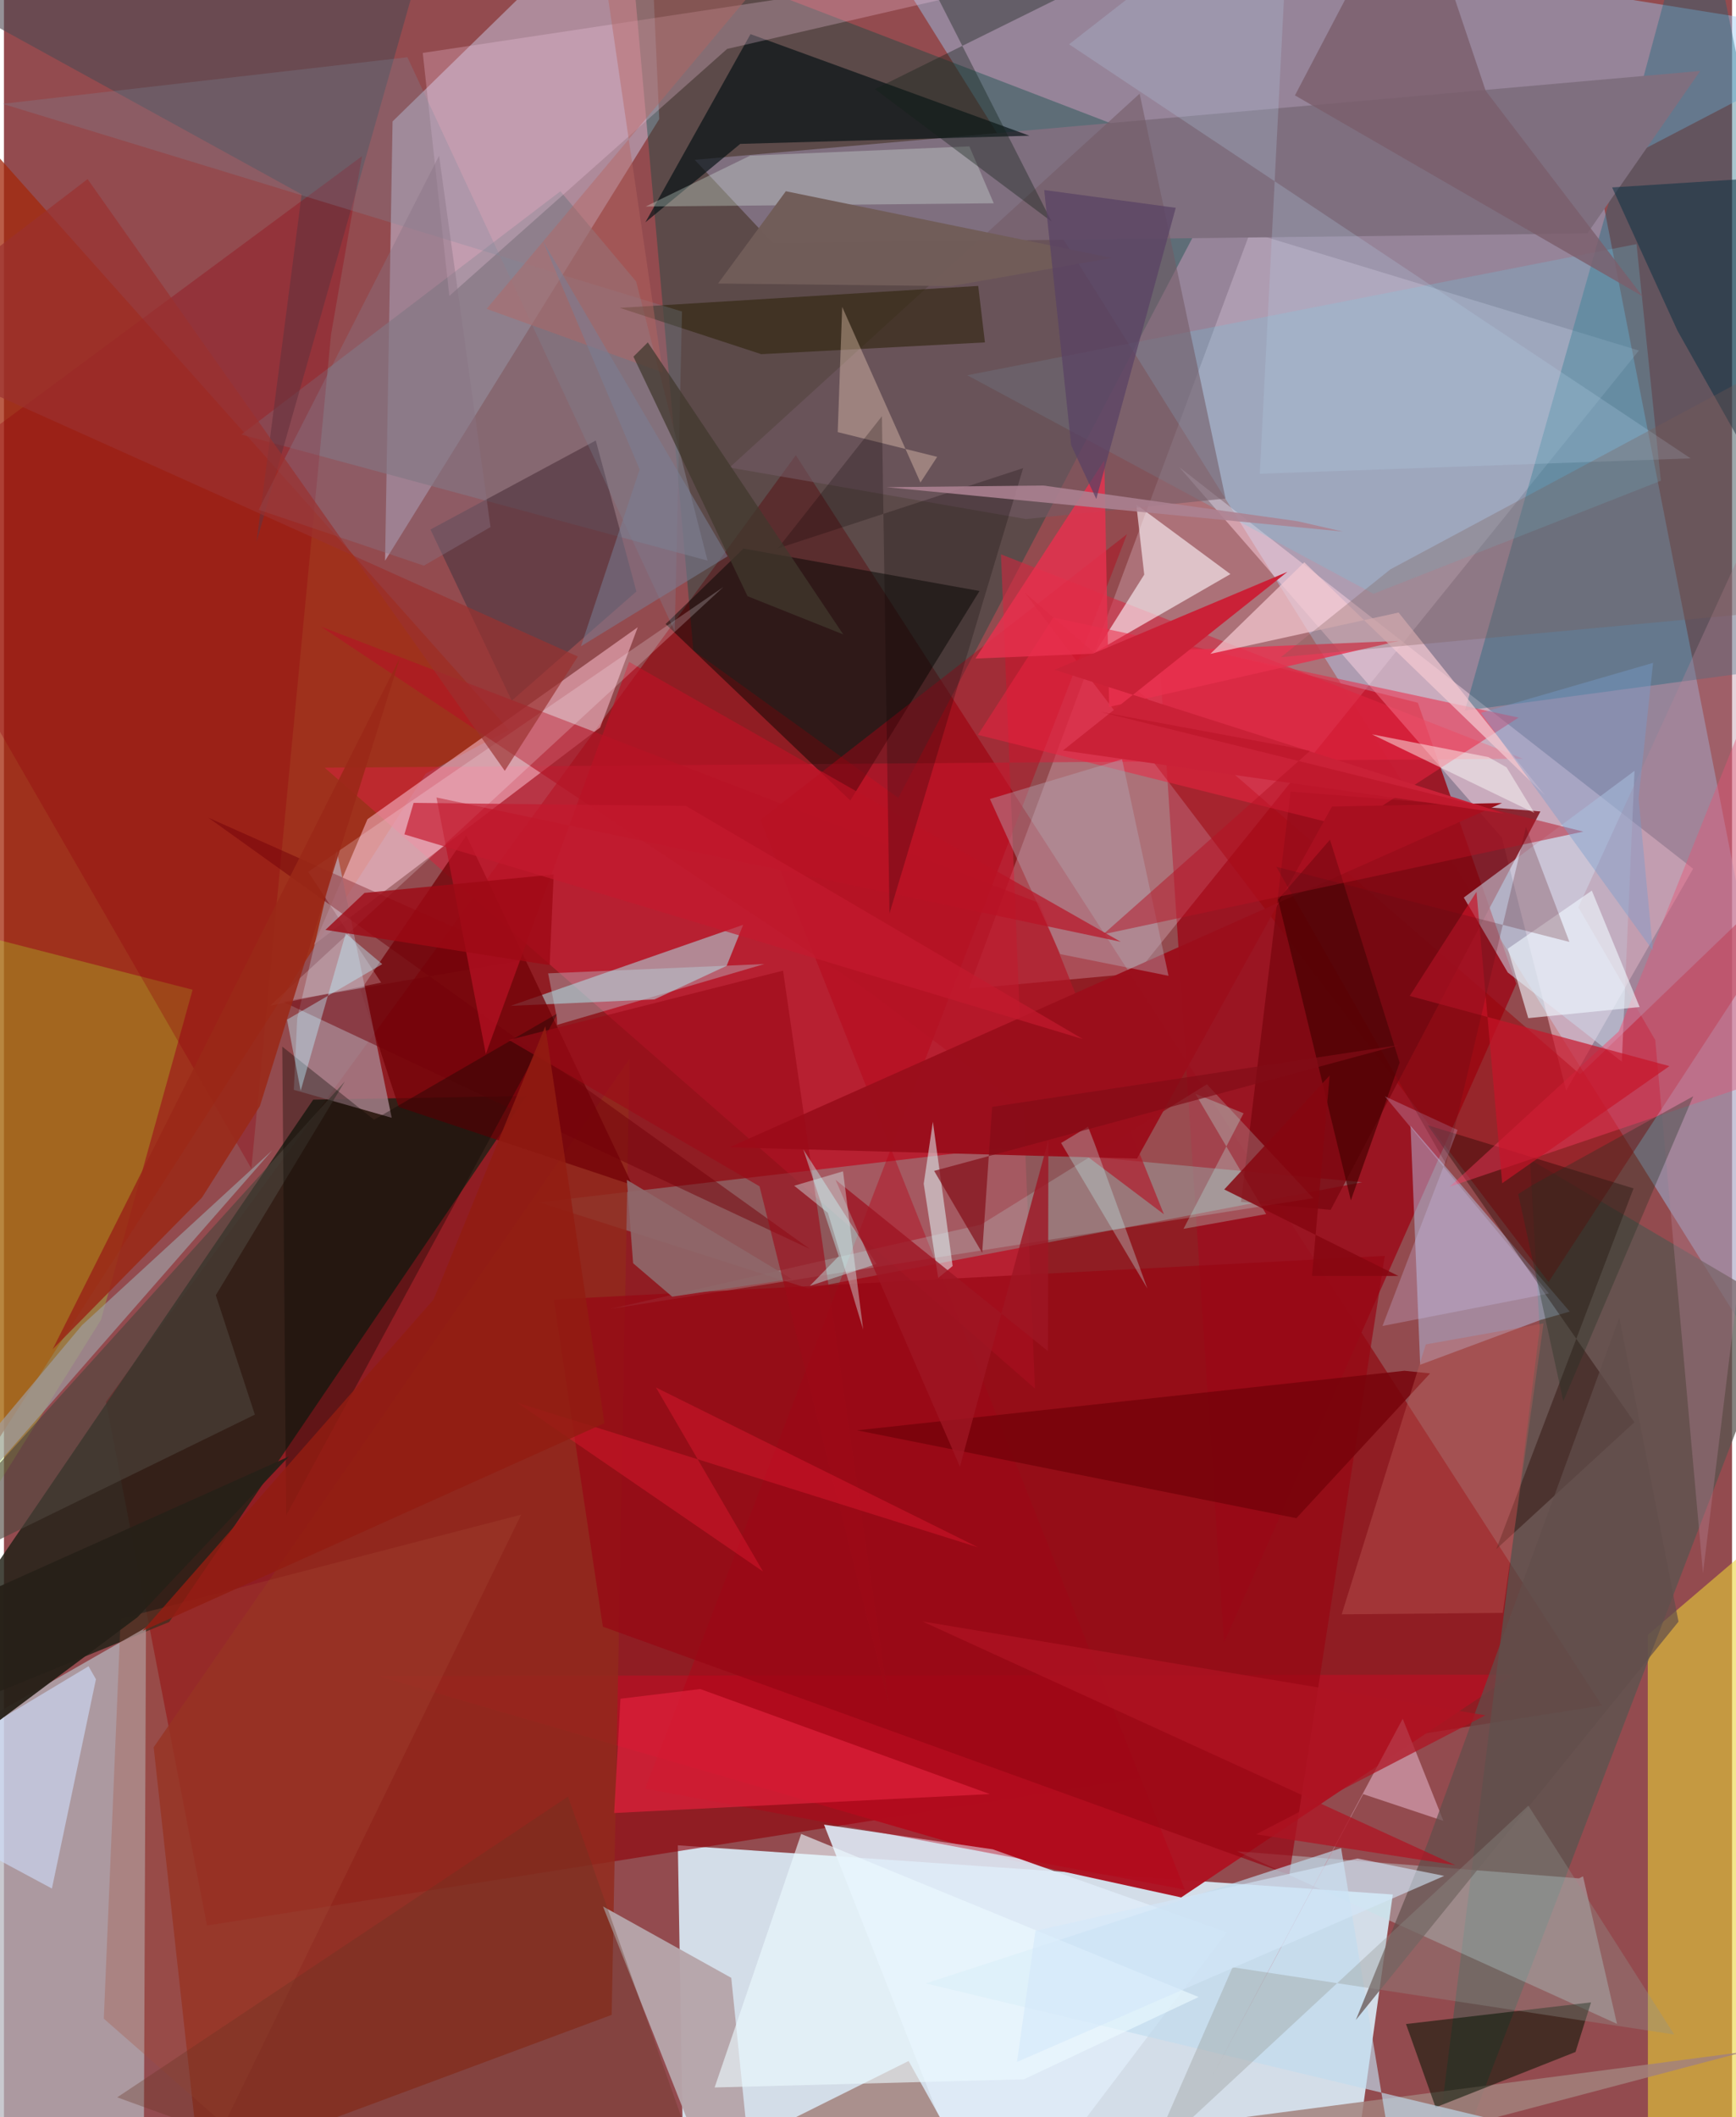<svg xmlns="http://www.w3.org/2000/svg" width="228" height="278" viewBox="0 0 836 1024"><path fill="#934b4f" d="M0 0h836v1024H0z"/><path fill="#d7e7f3" fill-opacity=".933" d="M328.71 1051.832l-2.706-159.314 345.881 23.787L648.151 1086z"/><path fill="#9bccf4" fill-opacity=".447" d="M898 732.822L770.883 83.876 898 17.628 401.473-62z"/><path fill="#8f030a" fill-opacity=".631" d="M383.092 220.16l389.955 604.734-674.812 106.4-48.92-253.282z"/><path fill="#212116" fill-opacity=".827" d="M-62 842.506l141.948-58 172.69-254.44-103.03 1.813z"/><path fill="#cdd0ec" fill-opacity=".475" d="M184.37 271.205l3.626-212.473L311.589-62l5.42 119.59z"/><path fill="#a4280b" fill-opacity=".753" d="M-62 788.543l266.048-414.386 40.268-21.148L-62 9.281z"/><path fill="#004841" fill-opacity=".376" d="M333.51 314.575L302.943-29.727 592.536 81.57 432.66 385.91z"/><path fill="#9b111f" fill-opacity=".922" d="M590.21 794.43l141.409-318.623-47.626-135.91-125.627-31.58z"/><path fill="#b5b6be" fill-opacity=".733" d="M68.7 787.188l-1.186 290.554-120.583-58.606L-62 862.006z"/><path fill="#fff0ff" fill-opacity=".231" d="M466.712 478.225L602.86 112.32l188.076 57.221-243.008 301.243z"/><path fill="#d7233e" fill-opacity=".545" d="M734.846 366.965l-579.696 4.35 343.624 300.312-16.446-403.512z"/><path fill="#e9d437" fill-opacity=".573" d="M795.327 1086h48.923L898 703.026l-102.781 87.737z"/><path fill="#8ea3a0" fill-opacity=".439" d="M657.093 571.796l-175.715-16.378-222.555 26.111 130.236 41.624z"/><path fill="#f7baca" fill-opacity=".565" d="M306.611 303.373L175.856 396.22l-25.796 60.645 138.355-105.001z"/><path fill="#ae1423" fill-opacity=".984" d="M180.706 810.559l306.522 89.126 82.275 18.04 160.885-107.733z"/><path fill="#ffd5e2" fill-opacity=".486" d="M724.637 405.129L568.578 225.937l248.586 194.241-61.42 107.31z"/><path fill="#116479" fill-opacity=".365" d="M898 318.049L819.984-62 783.307 73.67l-76.565 270.05z"/><path fill="#7f6f7f" fill-opacity=".992" d="M334.154 77.294L820.593 34.31l-54.614 78.609-393.957 4.688z"/><path fill="#58554f" fill-opacity=".733" d="M687.268 1086l55.675-443.405-4.68-81.769 122.323 72.13z"/><path fill="#dfecf8" fill-opacity=".89" d="M591.56 934.59l-113.218-40.138-81.619-11.944L476.807 1086z"/><path fill="#9c0007" fill-opacity=".498" d="M762.499 519.632L493.65 286.44l253.587 333.618L898 389.261z"/><path fill="#bad4fd" fill-opacity=".431" d="M757.481 634.37l-77.018-89.832 4.662 115.557 58.28-21.7z"/><path fill="#912a1d" fill-opacity=".82" d="M302.689 512.043L72.427 845.097l22.326 203.532L294 974.51z"/><path fill="#c1e4eb" fill-opacity=".376" d="M763.905 907.51l-1.961.997-165.428-13.095 183.83 83.464z"/><path fill="#7b070f" fill-opacity=".8" d="M598.46 581.308l43.365 3.853 101.46-192.69-120.861-9.617z"/><path fill="#aef6fd" fill-opacity=".486" d="M245.086 486.493l112.52-39.197-7.984 19.826-34.917 16.246z"/><path fill="#7f7984" fill-opacity=".635" d="M340.367 271.153l-225.55-60.972L269.193 92.509l36.619 43.625z"/><path fill="#b2fe28" fill-opacity=".255" d="M-58.076 806.472L46.932 638.38l44.329-159.684L-57.25 440.64z"/><path fill="#fff7fb" fill-opacity=".608" d="M551.635 277.92l-3.84-33.906 45.533 33.653-65.263 37.623z"/><path fill="#000601" fill-opacity=".482" d="M471.944 285.843l-114.169-20.524-37.67 36.504 89.32 85.35z"/><path fill="#b7a5aa" fill-opacity=".961" d="M289.799 922.081l40.508 102.456L365 1086l-13.151-129.393z"/><path fill="#051114" fill-opacity=".671" d="M310.296 107.539l50.862-91.032 134.95 49.139-139.913 3.949z"/><path fill="#710006" fill-opacity=".741" d="M303.978 573.15l-80.287-169.095-51.192 74.94 18.458 56.4z"/><path fill="#504954" fill-opacity=".604" d="M144.018 93.993L-56.244-16.172l264.588-24.791-86.174 303.172z"/><path fill="#a2817d" fill-opacity=".843" d="M305.894 1062.474l131.754-65.65L487.261 1086l354.527-93.568z"/><path fill="#6dc9e4" fill-opacity=".243" d="M662.53 287.206l139.028-54.684-11.766-114.456-323.756 63.43z"/><path fill="#facee8" fill-opacity=".263" d="M215.455 143.132L202.604 25.601l401.533-60.552-254.289 58.608z"/><path fill="#b70014" fill-opacity=".4" d="M365.978 396.534l205.282 517.4-261.073-48.853 233.092-606.71z"/><path fill="#021401" fill-opacity=".533" d="M692.603 1019.249l67.675-26.787 7.497-23.984-89.5 10.47z"/><path fill="#a6828d" fill-opacity=".816" d="M187.587 540.628l-47.36-13.51 1.646-34.67 19.115-81.128z"/><path fill="#bbd3d4" fill-opacity=".255" d="M633.404 579.512l-340.35 53.627 179.596-40.816 109.295-67.901z"/><path fill="#cbd6e7" fill-opacity=".557" d="M727.511 470.35l-21.285-36.232 82.601-61.29-6.152 140.66z"/><path fill="#ed2140" fill-opacity=".514" d="M650.614 400.192l-179.436-44.758 36.478-56.761 225.05 48.399z"/><path fill="#240601" fill-opacity=".4" d="M688.768 544.228l99.57 30.557-66.404 174.485 66.825-61.37z"/><path fill="#ff3a62" fill-opacity=".42" d="M884.676 511.161l-185.272 62.807 81.793-75.136 65.538-163.523z"/><path fill="#553943" fill-opacity=".698" d="M305.956 286.084l-60.307 52.81-39.317-82.794 79.978-43.044z"/><path fill="#cedefc" fill-opacity=".6" d="M40.918 805.911L-62 867.703l85.2 45.719 21.3-101.237z"/><path fill="#735b65" fill-opacity=".576" d="M590.963 241.12l-96.574 9.928-143.377-24.933L549.41 45.293z"/><path fill="#970613" fill-opacity=".702" d="M289.729 786.758l332.105 119.99 46.183-299.34-401.968 21.138z"/><path fill="#7b5e6c" fill-opacity=".816" d="M716.811 43.881L681.225-62 624.542 46.13l168.16 97.16z"/><path fill="#b41325" fill-opacity=".635" d="M561.16 587.304l-60.382-150.566-347.474-133.694L417.18 478.708z"/><path fill="#9f9ea4" fill-opacity=".671" d="M37.756 640.947l92.048-84.585L-62 775.422V760.02z"/><path fill="#95000e" fill-opacity=".318" d="M119.69 565.174l38.54-403.39L173.264 75.5-62 249.63z"/><path fill="#ddf5e8" fill-opacity=".302" d="M310.43 99.888l168.403-1.564L467.05 70.8l-106.1 4.498z"/><path fill="#e8314e" fill-opacity=".808" d="M469.96 318.528l62.352-95.833 2.332 119.238 140.378-31.963z"/><path fill="#df213b" fill-opacity=".718" d="M298.242 821.619l38.598-4.691 140.094 50.798-181.73 9.167z"/><path fill="#9b0f1c" fill-opacity=".988" d="M724.709 388.406l-82.246 1.695-94.313 170.272-197.214-5.46z"/><path fill="#f3c8d1" fill-opacity=".718" d="M583.617 316.249l91.064-19.983 70.705 88.28L629.07 271.972z"/><path fill="#2f230c" fill-opacity=".6" d="M471.32 138.285l3.245 27.32-108.194 5.692-68.447-22.404z"/><path fill="#c1dcee" fill-opacity=".655" d="M445.989 959.315l375.26 89.914-145.368 20.644-28.997-176.012z"/><path fill="#4c453d" fill-opacity=".616" d="M-62 773.875l226.898-250.8-62.411 103.37 18.886 57.76z"/><path fill="#b5a4b2" fill-opacity=".427" d="M476.984 386.452l34.04 75.027 52.362 10.491-22.481-104.711z"/><path fill="#740108" fill-opacity=".498" d="M252.87 464.114l-118.035 20.362 255.045 119.62L98.923 395.511z"/><path fill="#103144" fill-opacity=".553" d="M898 316.868l-88.41-156.946-31.61-69.27L898 83.01z"/><path fill="#0b0700" fill-opacity=".345" d="M136.529 732.997l-1.883-226.78 44.38 35.354 88.845-51.471z"/><path fill="#fbd8c3" fill-opacity=".357" d="M451.463 220.96l-8.092 12.424-37.86-84.943-2.16 60.552z"/><path fill="#8f6769" fill-opacity=".925" d="M323.279 627.147l-18.913-16.154-3.034-40.34 79.768 47.934z"/><path fill="#ba1225" fill-opacity=".694" d="M209.23 385.716l331.025 69.796-237.83-135.377-69.31 189.624z"/><path fill="#470001" fill-opacity=".682" d="M641.486 406.129l33.707 107.807-23.604 66.618-35.212-145.481z"/><path fill="#ebfaff" fill-opacity=".624" d="M493.426 1005.683l-149.627 3.954 41.875-122.617 192.276 78.87z"/><path fill="#b58699" fill-opacity=".349" d="M761.64 438.82L898 140.673l-76.064 620.253-23.09-257.903z"/><path fill="#c71328" fill-opacity=".682" d="M724.8 572.304l80.904-56.66-125.631-33.946 32.3-50.354z"/><path fill="#f0f8ff" fill-opacity=".608" d="M768.166 430.755l23.132 56.312-53.885 5.376-9.893-33.58z"/><path fill="#14211a" fill-opacity=".38" d="M421.325 43.11l85.525 64.093L420.85-62h212.936z"/><path fill="#b2cfe9" fill-opacity=".247" d="M515.279 21.43L815.97 221.694l-208.427 7.442L622.344-62z"/><path fill="#c48a99" fill-opacity=".925" d="M583.682 1005.8l92.986-174.5 19.698 49.384-38.843-12.934z"/><path fill="#7f5b53" fill-opacity=".29" d="M898 291.867v-138.36L670.698 275.394 617.72 317.88z"/><path fill="#624e4b" fill-opacity=".71" d="M810.098 784.33l-28.63-147.078-92.625 253.831-34.834 85.9z"/><path fill="#76030a" fill-opacity=".839" d="M625.244 734.282L412.7 691.8l264.822-28.802 12.41 1.261z"/><path fill="#fff6ff" fill-opacity=".212" d="M128.75 486.427l219.27-202.51-200.84 137.775 35.303 53.544z"/><path fill="#7a899c" fill-opacity=".271" d="M328.025 150.678l-3.516 154.652-129.32-277.65L-.688 50.212z"/><path fill="#9a2918" fill-opacity=".871" d="M123.778 535.055l-27.96 44.135-72.247 73.376L191.675 317.95z"/><path fill="#a74c39" fill-opacity=".278" d="M106.528 1027.441l143.698-294.858L56.45 782.888l-8.148 193.474z"/><path fill="#ca2238" fill-opacity=".996" d="M512.314 362.975l108.6-86.4-112.658 47.373 217.67 69.542z"/><path fill="#91938f" fill-opacity=".333" d="M737.468 873.322l-183.317 170.17 40.235-91.998 213.64 32.525z"/><path fill="#9c0a18" fill-opacity=".616" d="M428.387 825.909l-62.854-252.12-121.27-70.807 132.642-33.522z"/><path fill="#be5b57" fill-opacity=".384" d="M647.159 780.789l77.929-.689 19.708-140.003-56.951 10.15z"/><path fill="#c5fbfa" fill-opacity=".404" d="M386.68 555.902l35.436 55.424-32.232 10.59 13.953-14.326z"/><path fill="#e4fdff" fill-opacity=".514" d="M458.95 612.32l-6.994 5.789-7.001-45.555 4.43-29.987z"/><path fill="#0a0400" fill-opacity=".235" d="M428.395 441.758l-3.66-240.452-50.372 63.951 118.686-38.844z"/><path fill="#bef1ff" fill-opacity=".416" d="M183.008 466.31l-17.675-14.84-21.787 76.072-6.613-34.375z"/><path fill="#715d59" fill-opacity=".984" d="M458.25 138.374l-112.795-1.244 32.797-44.64 157.624 32.265z"/><path fill="#c3f2f4" fill-opacity=".314" d="M511.409 552.829l41.75 70.386-25.417-69.798-3.286-8.469z"/><path fill="#af1423" fill-opacity=".737" d="M702.12 902.134L444.367 784.242l272.278 45.393-110.887 57.559z"/><path fill="#ac8292" fill-opacity=".871" d="M502.806 234.824l122.951 17.269 21.928 5.01-220.681-21.472z"/><path fill="#b51223" fill-opacity=".49" d="M530.56 344.331l101.327 18.82-100.055 88.715 232.23-49.651z"/><path fill="#bcfdf2" fill-opacity=".278" d="M610.6 587.208l-34.227-58.2 23.327 9.452-29.07 55.885z"/><path fill="#d3e8fa" fill-opacity=".6" d="M490.086 997.275l8.912-63.408 155.81-34.975 41.953 8.419z"/><path fill="#683523" fill-opacity=".333" d="M338.675 1054.984l-65.803-186.035-218.077 145.458 176.696 64.157z"/><path fill="#d3caf8" fill-opacity=".259" d="M747.434 625.632l-79.4-95.388 35.193 16.275-36.328 94.814z"/><path fill="#b66661" fill-opacity=".439" d="M359.486-.923L283.339-62l35.406 242.175-85.263-30.776z"/><path fill="#789ccc" fill-opacity=".412" d="M797.795 320.598l-7.006 65.571 6.936 73.6-83.211-115.002z"/><path fill="#243123" fill-opacity=".349" d="M817.221 530.226l-62.853 147.495-21.805-100.17 6.568-4.213z"/><path fill="#bae4ed" fill-opacity=".333" d="M267.617 495.703l-.116-3.41-4.26-21.517 104.597-4.502z"/><path fill="#897284" fill-opacity=".412" d="M123.184 246.553l79.954 27.032 32.237-18.673-24.88-179.601z"/><path fill="#fffffa" fill-opacity=".451" d="M740.356 393.183l-78.553-38.01 56.346 11.018 8.78 4.959z"/><path fill="#9a302f" fill-opacity=".667" d="M242.286 372.829L40.462 86.621-62 164.945l339.624 152.587z"/><path fill="#e41a32" fill-opacity=".412" d="M367.232 760.108l-119.157-81.806 223.187 70.101-155.85-77.334z"/><path fill="#9e1623" fill-opacity=".804" d="M505.087 653.518l.186-102.213-42.793 158.077-60.217-138.795z"/><path fill="#570d17" fill-opacity=".243" d="M757.327 455.587l-141.802-36.354 82.136 143.785 38.638-162.982z"/><path fill="#9e0915" fill-opacity=".8" d="M263.998 466.798l1.948-43.844-91.523 8.923-18.908 17.882z"/><path fill="#dbffff" fill-opacity=".376" d="M415.667 643.043l-17.083-56.44-16.29-13.1 23.621-6.973z"/><path fill="#860710" fill-opacity=".835" d="M590.342 575.299l84.278 41.855-41.835-.018 8.55-96.955z"/><path fill="#7a7f95" fill-opacity=".529" d="M307.534 227.037l-28.408 85.535 70.955-43.516-89.54-152.89z"/><path fill="#262018" fill-opacity=".949" d="M137.791 704.498l-153.023 68.633-36.652 96.154 116.472-87.09z"/><path fill="#921d11" fill-opacity=".824" d="M67.05 788.818l140.762-160.274 54.068-132.191 28.605 192.002z"/><path fill="#594164" fill-opacity=".722" d="M516.29 215.35l12.143 25.96 38.452-140.802-63.647-8.604z"/><path fill="#c4192e" fill-opacity=".678" d="M521.95 502.573L193.72 403.56l4.466-15.228 131.706 1.461z"/><path fill="#40392d" fill-opacity=".733" d="M406.036 306.86l-46.318-18.507-55.191-115.855 6.95-6.894z"/><path fill="#820d16" fill-opacity=".686" d="M449.992 566.32l225.107-60.899-197.043 29.94-4.81 70.624z"/></svg>